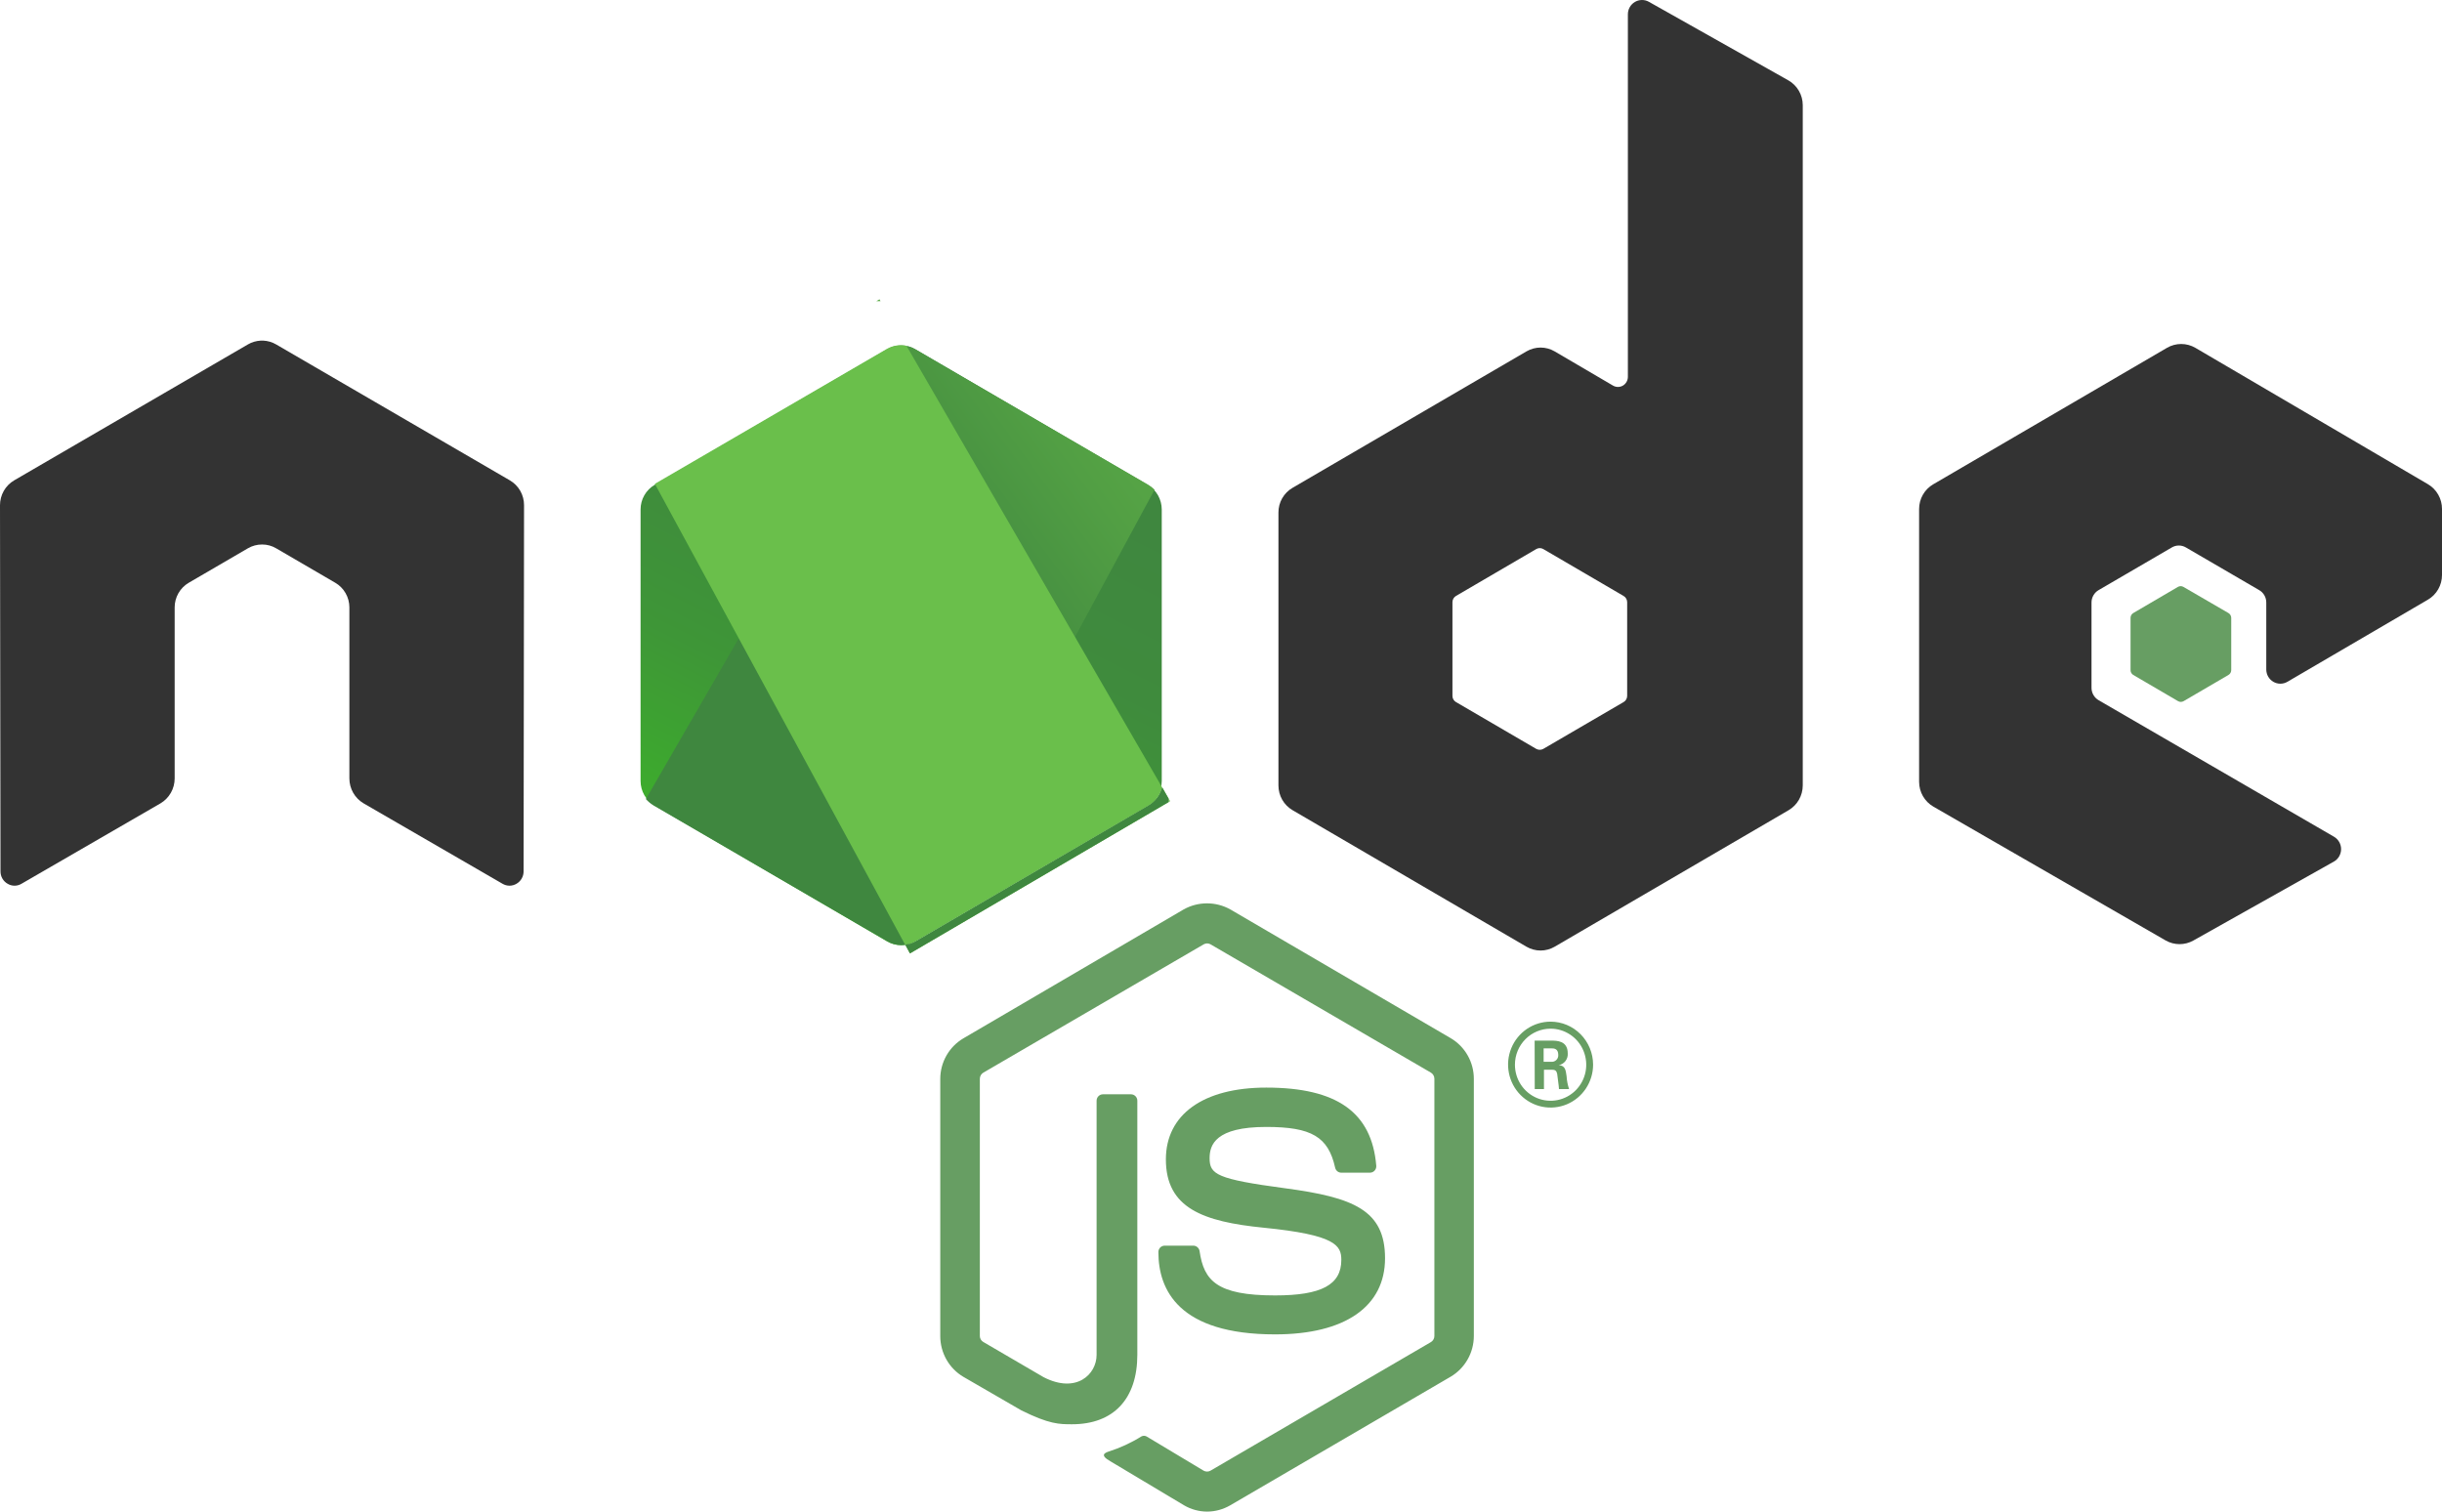 <svg width="126" height="78" viewBox="0 0 126 78" fill="none" xmlns="http://www.w3.org/2000/svg">
<g clip-path="url(#clip0)">
<path d="M62.289 77.998C61.87 77.998 61.459 77.887 61.096 77.675L57.296 75.404C56.726 75.084 57.011 74.969 57.193 74.903C57.794 74.713 58.368 74.448 58.902 74.114C58.948 74.092 58.998 74.083 59.048 74.087C59.098 74.091 59.146 74.108 59.187 74.137L62.104 75.887C62.158 75.917 62.219 75.933 62.28 75.933C62.342 75.933 62.403 75.917 62.457 75.887L73.836 69.249C73.889 69.216 73.933 69.171 73.963 69.116C73.994 69.062 74.01 69 74.01 68.938V55.666C74.01 55.602 73.994 55.539 73.963 55.484C73.932 55.428 73.887 55.382 73.833 55.349L62.46 48.727C62.407 48.696 62.346 48.68 62.285 48.68C62.223 48.68 62.163 48.696 62.109 48.727L50.736 55.349C50.682 55.381 50.636 55.428 50.605 55.483C50.574 55.539 50.557 55.602 50.557 55.666V68.938C50.557 69 50.573 69.062 50.605 69.116C50.636 69.171 50.682 69.215 50.736 69.246L53.852 71.065C55.544 71.929 56.581 70.912 56.581 69.913V56.797C56.581 56.753 56.59 56.71 56.606 56.67C56.623 56.629 56.647 56.593 56.678 56.562C56.709 56.531 56.745 56.507 56.785 56.49C56.825 56.474 56.868 56.465 56.911 56.466H58.353C58.396 56.465 58.439 56.474 58.479 56.49C58.519 56.507 58.555 56.531 58.586 56.562C58.617 56.593 58.641 56.629 58.658 56.67C58.675 56.71 58.683 56.753 58.683 56.797V69.902C58.683 72.185 57.455 73.492 55.313 73.492C54.656 73.492 54.14 73.492 52.693 72.772L49.708 71.045C49.345 70.831 49.044 70.524 48.835 70.156C48.626 69.788 48.515 69.371 48.515 68.946V55.674C48.515 55.25 48.625 54.833 48.834 54.465C49.044 54.097 49.345 53.791 49.708 53.578L61.081 46.922C61.448 46.719 61.859 46.613 62.278 46.613C62.696 46.613 63.107 46.719 63.474 46.922L74.853 53.57C75.216 53.783 75.517 54.089 75.726 54.457C75.936 54.824 76.046 55.241 76.046 55.666V68.938C76.045 69.362 75.935 69.779 75.725 70.147C75.516 70.515 75.215 70.822 74.853 71.036L63.474 77.675C63.113 77.885 62.705 77.996 62.289 77.998Z" fill="#679E63"/>
<path d="M65.79 68.854C60.811 68.854 59.769 66.551 59.769 64.607C59.768 64.564 59.776 64.52 59.793 64.48C59.809 64.44 59.833 64.403 59.864 64.372C59.894 64.341 59.93 64.317 59.97 64.301C60.01 64.284 60.053 64.276 60.096 64.276H61.569C61.649 64.276 61.726 64.304 61.786 64.358C61.847 64.41 61.886 64.484 61.896 64.564C62.118 66.079 62.779 66.844 65.79 66.844C68.188 66.844 69.208 66.294 69.208 65.01C69.208 64.268 68.923 63.718 65.195 63.349C62.081 63.038 60.156 62.342 60.156 59.825C60.156 57.505 62.09 56.12 65.334 56.12C68.98 56.12 70.783 57.398 71.011 60.151C71.015 60.197 71.009 60.243 70.995 60.286C70.98 60.33 70.956 60.37 70.925 60.404C70.894 60.438 70.857 60.464 70.815 60.483C70.773 60.501 70.729 60.51 70.683 60.511H69.208C69.133 60.51 69.061 60.485 69.003 60.438C68.945 60.391 68.905 60.325 68.889 60.251C68.533 58.659 67.673 58.15 65.334 58.15C62.717 58.15 62.412 59.071 62.412 59.762C62.412 60.597 62.771 60.842 66.305 61.314C69.84 61.786 71.464 62.442 71.464 64.927C71.464 67.411 69.41 68.854 65.79 68.854Z" fill="#679E63"/>
<path d="M82.199 54.934C82.199 55.372 82.07 55.801 81.829 56.165C81.588 56.53 81.246 56.814 80.845 56.982C80.444 57.149 80.003 57.193 79.578 57.108C79.152 57.022 78.762 56.811 78.455 56.501C78.148 56.191 77.939 55.796 77.855 55.366C77.77 54.936 77.813 54.49 77.979 54.085C78.145 53.68 78.427 53.334 78.787 53.09C79.148 52.847 79.572 52.717 80.006 52.717C80.587 52.718 81.144 52.952 81.555 53.368C81.966 53.783 82.197 54.346 82.199 54.934V54.934ZM78.166 54.934C78.165 55.302 78.272 55.662 78.473 55.969C78.675 56.276 78.963 56.515 79.299 56.657C79.635 56.798 80.006 56.835 80.363 56.764C80.721 56.692 81.049 56.515 81.307 56.254C81.564 55.994 81.74 55.662 81.811 55.301C81.881 54.94 81.844 54.565 81.704 54.225C81.565 53.885 81.328 53.594 81.024 53.391C80.721 53.187 80.364 53.078 80 53.08C79.515 53.081 79.05 53.276 78.707 53.622C78.363 53.968 78.169 54.438 78.166 54.928V54.934ZM79.183 53.696H80.037C80.322 53.696 80.891 53.696 80.891 54.352C80.902 54.494 80.861 54.635 80.775 54.747C80.689 54.86 80.566 54.937 80.427 54.962C80.763 54.985 80.786 55.21 80.832 55.538C80.844 55.762 80.888 55.983 80.96 56.195H80.439C80.439 56.077 80.345 55.443 80.345 55.409C80.311 55.268 80.262 55.199 80.088 55.199H79.664V56.195H79.188L79.183 53.696ZM79.647 54.787H80.028C80.077 54.793 80.126 54.789 80.172 54.774C80.219 54.759 80.261 54.734 80.297 54.7C80.333 54.666 80.361 54.625 80.379 54.58C80.397 54.534 80.404 54.485 80.402 54.435C80.402 54.096 80.168 54.096 80.04 54.096H79.647V54.787Z" fill="#679E63"/>
<path fill-rule="evenodd" clip-rule="evenodd" d="M27.039 26.069C27.04 25.81 26.973 25.554 26.845 25.329C26.717 25.104 26.532 24.918 26.31 24.788L14.247 17.772C14.045 17.654 13.817 17.587 13.584 17.576H13.458C13.224 17.587 12.995 17.654 12.792 17.772L0.729 24.788C0.507 24.918 0.323 25.105 0.195 25.33C0.067 25.555 -0 25.81 5.40661e-07 26.069L0.026 44.964C0.025 45.093 0.058 45.22 0.122 45.332C0.186 45.444 0.279 45.537 0.39 45.6C0.499 45.667 0.624 45.702 0.752 45.702C0.879 45.702 1.004 45.667 1.114 45.6L8.283 41.452C8.504 41.321 8.687 41.134 8.815 40.91C8.943 40.686 9.011 40.432 9.012 40.173V31.343C9.012 31.085 9.079 30.832 9.206 30.609C9.334 30.385 9.517 30.2 9.738 30.071L12.792 28.292C13.014 28.162 13.267 28.095 13.524 28.096C13.778 28.095 14.028 28.162 14.247 28.292L17.3 30.071C17.521 30.2 17.705 30.385 17.832 30.609C17.96 30.832 18.027 31.085 18.027 31.343V40.173C18.028 40.432 18.097 40.686 18.225 40.911C18.353 41.135 18.537 41.321 18.759 41.452L25.925 45.6C26.035 45.666 26.161 45.702 26.29 45.702C26.418 45.702 26.544 45.666 26.654 45.6C26.764 45.535 26.856 45.442 26.919 45.331C26.983 45.219 27.016 45.093 27.016 44.964L27.039 26.069Z" fill="#333333"/>
<path fill-rule="evenodd" clip-rule="evenodd" d="M85.076 0.092C84.965 0.03 84.84 -0.002 84.714 5.77419e-05C84.587 0.002 84.463 0.037 84.354 0.101C84.245 0.166 84.154 0.259 84.091 0.37C84.028 0.481 83.994 0.606 83.994 0.734V19.448C83.993 19.538 83.969 19.628 83.924 19.706C83.879 19.785 83.815 19.851 83.737 19.897C83.66 19.942 83.572 19.966 83.482 19.966C83.393 19.966 83.305 19.942 83.227 19.897L80.217 18.132C79.996 18.003 79.745 17.934 79.489 17.934C79.234 17.934 78.982 18.003 78.761 18.132L66.693 25.171C66.471 25.3 66.287 25.485 66.158 25.709C66.03 25.933 65.963 26.188 65.964 26.446V40.53C65.964 40.789 66.032 41.043 66.159 41.267C66.287 41.49 66.472 41.676 66.693 41.806L78.761 48.85C78.983 48.979 79.234 49.047 79.489 49.047C79.744 49.047 79.995 48.979 80.217 48.85L92.288 41.806C92.509 41.676 92.693 41.49 92.821 41.266C92.948 41.042 93.016 40.789 93.017 40.53V5.43C93.017 5.167 92.948 4.909 92.816 4.683C92.684 4.457 92.495 4.27 92.268 4.143L85.076 0.092ZM83.957 35.907C83.957 35.971 83.94 36.035 83.908 36.091C83.876 36.148 83.83 36.194 83.774 36.226L79.63 38.642C79.574 38.673 79.511 38.689 79.448 38.689C79.384 38.689 79.321 38.673 79.265 38.642L75.124 36.226C75.068 36.194 75.022 36.148 74.99 36.091C74.958 36.035 74.941 35.971 74.942 35.907V31.07C74.942 31.006 74.959 30.943 74.99 30.888C75.021 30.832 75.067 30.786 75.121 30.753L79.265 28.332C79.321 28.299 79.384 28.282 79.448 28.282C79.512 28.282 79.575 28.299 79.63 28.332L83.774 30.753C83.829 30.785 83.876 30.831 83.907 30.887C83.939 30.942 83.956 31.006 83.957 31.07V35.907Z" fill="#333333"/>
<path fill-rule="evenodd" clip-rule="evenodd" d="M125.273 30.943C125.494 30.814 125.678 30.629 125.805 30.405C125.933 30.182 126 29.928 126 29.671V26.259C126 26.001 125.933 25.747 125.805 25.523C125.678 25.299 125.494 25.113 125.273 24.984L113.273 17.947C113.051 17.818 112.799 17.75 112.543 17.75C112.286 17.75 112.034 17.818 111.812 17.947L99.75 24.989C99.528 25.118 99.343 25.304 99.215 25.528C99.087 25.752 99.02 26.006 99.02 26.265V40.343C99.021 40.603 99.089 40.858 99.218 41.082C99.347 41.306 99.532 41.492 99.755 41.621L111.747 48.531C111.964 48.654 112.21 48.718 112.459 48.718C112.708 48.718 112.953 48.654 113.171 48.531L120.423 44.457C120.535 44.393 120.629 44.3 120.694 44.187C120.759 44.074 120.794 43.946 120.794 43.815C120.794 43.684 120.759 43.556 120.694 43.443C120.629 43.33 120.535 43.237 120.423 43.173L108.283 36.131C108.172 36.066 108.079 35.973 108.015 35.861C107.95 35.749 107.916 35.622 107.916 35.492V31.087C107.916 30.958 107.95 30.831 108.014 30.72C108.078 30.608 108.17 30.515 108.28 30.451L112.06 28.248C112.17 28.183 112.296 28.149 112.423 28.149C112.551 28.149 112.676 28.183 112.786 28.248L116.569 30.451C116.68 30.515 116.772 30.608 116.836 30.72C116.9 30.831 116.933 30.958 116.933 31.087V34.542C116.933 34.671 116.966 34.799 117.03 34.911C117.094 35.023 117.186 35.117 117.297 35.181C117.409 35.246 117.535 35.279 117.663 35.279C117.791 35.278 117.917 35.244 118.027 35.178L125.273 30.943Z" fill="#333333"/>
<path fill-rule="evenodd" clip-rule="evenodd" d="M112.374 30.284C112.417 30.258 112.466 30.245 112.516 30.245C112.566 30.245 112.615 30.258 112.658 30.284L114.983 31.634C115.026 31.659 115.061 31.695 115.086 31.739C115.111 31.782 115.125 31.831 115.125 31.881V34.582C115.124 34.632 115.111 34.68 115.086 34.723C115.061 34.766 115.025 34.802 114.983 34.827L112.667 36.18C112.624 36.205 112.574 36.218 112.524 36.218C112.474 36.218 112.425 36.205 112.382 36.18L110.069 34.827C110.027 34.801 109.992 34.766 109.968 34.723C109.943 34.68 109.93 34.632 109.93 34.582V31.881C109.93 31.832 109.943 31.782 109.967 31.739C109.992 31.696 110.027 31.659 110.069 31.634L112.374 30.284Z" fill="#679E63"/>
<path fill-rule="evenodd" clip-rule="evenodd" d="M47.228 18.02C47.007 17.891 46.757 17.823 46.503 17.823C46.248 17.823 45.998 17.891 45.778 18.02L33.778 25.018C33.557 25.147 33.374 25.332 33.246 25.555C33.119 25.778 33.052 26.03 33.052 26.288V40.3C33.052 40.557 33.119 40.809 33.247 41.032C33.374 41.254 33.558 41.439 33.778 41.567L45.769 48.574C45.99 48.703 46.24 48.77 46.494 48.77C46.749 48.77 46.999 48.703 47.219 48.574L59.219 41.567C59.439 41.438 59.621 41.253 59.748 41.031C59.875 40.809 59.942 40.557 59.943 40.3V26.288C59.943 26.03 59.875 25.778 59.748 25.555C59.62 25.332 59.437 25.147 59.216 25.018L47.228 18.02Z" fill="url(#paint0_linear)"/>
<path d="M59.25 25.018L47.216 18.019C47.098 17.95 46.97 17.899 46.837 17.866L33.325 41.229C33.442 41.362 33.578 41.476 33.73 41.566L45.786 48.573C45.955 48.67 46.14 48.733 46.332 48.757C46.524 48.781 46.719 48.767 46.906 48.714L59.572 25.268C59.475 25.172 59.367 25.088 59.25 25.018V25.018Z" fill="url(#paint1_linear)"/>
<path d="M45.379 15.445L45.214 15.54H45.433L45.379 15.445Z" fill="url(#paint2_linear)"/>
<path d="M59.256 41.566C59.429 41.466 59.581 41.331 59.702 41.171C59.824 41.011 59.913 40.828 59.965 40.633L46.772 17.843C46.423 17.772 46.061 17.83 45.752 18.008L33.789 24.966L46.7 48.743C46.887 48.718 47.067 48.656 47.23 48.562L59.256 41.566Z" fill="url(#paint3_linear)"/>
<path d="M60.376 41.341L60.296 41.206V41.387L60.376 41.341Z" fill="url(#paint4_linear)"/>
<path d="M59.256 41.566L47.242 48.574C47.078 48.668 46.898 48.729 46.712 48.755L46.951 49.196L60.295 41.388V41.204L59.965 40.628C59.914 40.824 59.825 41.008 59.703 41.169C59.582 41.33 59.43 41.465 59.256 41.566V41.566Z" fill="url(#paint5_linear)"/>
<path d="M59.256 41.566L47.242 48.574C47.078 48.668 46.898 48.729 46.712 48.755L46.951 49.196L60.295 41.388V41.204L59.965 40.628C59.914 40.824 59.825 41.008 59.703 41.169C59.582 41.33 59.43 41.465 59.256 41.566V41.566Z" fill="url(#paint6_linear)"/>
</g>
<defs>
<linearGradient id="paint0_linear" x1="51.38" y1="23.23" x2="40.351" y2="45.495" gradientUnits="userSpaceOnUse">
<stop stop-color="#3F873F"/>
<stop offset="0.33" stop-color="#3F8B3D"/>
<stop offset="0.64" stop-color="#3E9637"/>
<stop offset="0.93" stop-color="#3DA92E"/>
<stop offset="1" stop-color="#3DAE2B"/>
</linearGradient>
<linearGradient id="paint1_linear" x1="44.676" y1="34.93" x2="75.325" y2="12.526" gradientUnits="userSpaceOnUse">
<stop offset="0.14" stop-color="#3F873F"/>
<stop offset="0.4" stop-color="#529F44"/>
<stop offset="0.71" stop-color="#63B649"/>
<stop offset="0.91" stop-color="#6ABF4B"/>
</linearGradient>
<linearGradient id="paint2_linear" x1="32.631" y1="15.494" x2="60.375" y2="15.494" gradientUnits="userSpaceOnUse">
<stop offset="0.09" stop-color="#6ABF4B"/>
<stop offset="0.29" stop-color="#63B649"/>
<stop offset="0.6" stop-color="#529F44"/>
<stop offset="0.86" stop-color="#3F873F"/>
</linearGradient>
<linearGradient id="paint3_linear" x1="5082.06" y1="8667.37" x2="7632.11" y2="8667.37" gradientUnits="userSpaceOnUse">
<stop offset="0.09" stop-color="#6ABF4B"/>
<stop offset="0.29" stop-color="#63B649"/>
<stop offset="0.6" stop-color="#529F44"/>
<stop offset="0.86" stop-color="#3F873F"/>
</linearGradient>
<linearGradient id="paint4_linear" x1="69.486" y1="67.223" x2="77.301" y2="67.223" gradientUnits="userSpaceOnUse">
<stop offset="0.09" stop-color="#6ABF4B"/>
<stop offset="0.29" stop-color="#63B649"/>
<stop offset="0.6" stop-color="#529F44"/>
<stop offset="0.86" stop-color="#3F873F"/>
</linearGradient>
<linearGradient id="paint5_linear" x1="2666.43" y1="2782.59" x2="3989.73" y2="2782.59" gradientUnits="userSpaceOnUse">
<stop offset="0.09" stop-color="#6ABF4B"/>
<stop offset="0.29" stop-color="#63B649"/>
<stop offset="0.6" stop-color="#529F44"/>
<stop offset="0.86" stop-color="#3F873F"/>
</linearGradient>
<linearGradient id="paint6_linear" x1="4182.48" y1="2117.55" x2="3814.92" y2="3306.39" gradientUnits="userSpaceOnUse">
<stop stop-color="#3F873F"/>
<stop offset="0.33" stop-color="#3F8B3D"/>
<stop offset="0.64" stop-color="#3E9637"/>
<stop offset="0.93" stop-color="#3DA92E"/>
<stop offset="1" stop-color="#3DAE2B"/>
</linearGradient>
<clipPath id="clip0">
<rect width="126" height="78" fill="white"/>
</clipPath>
</defs>
</svg>
